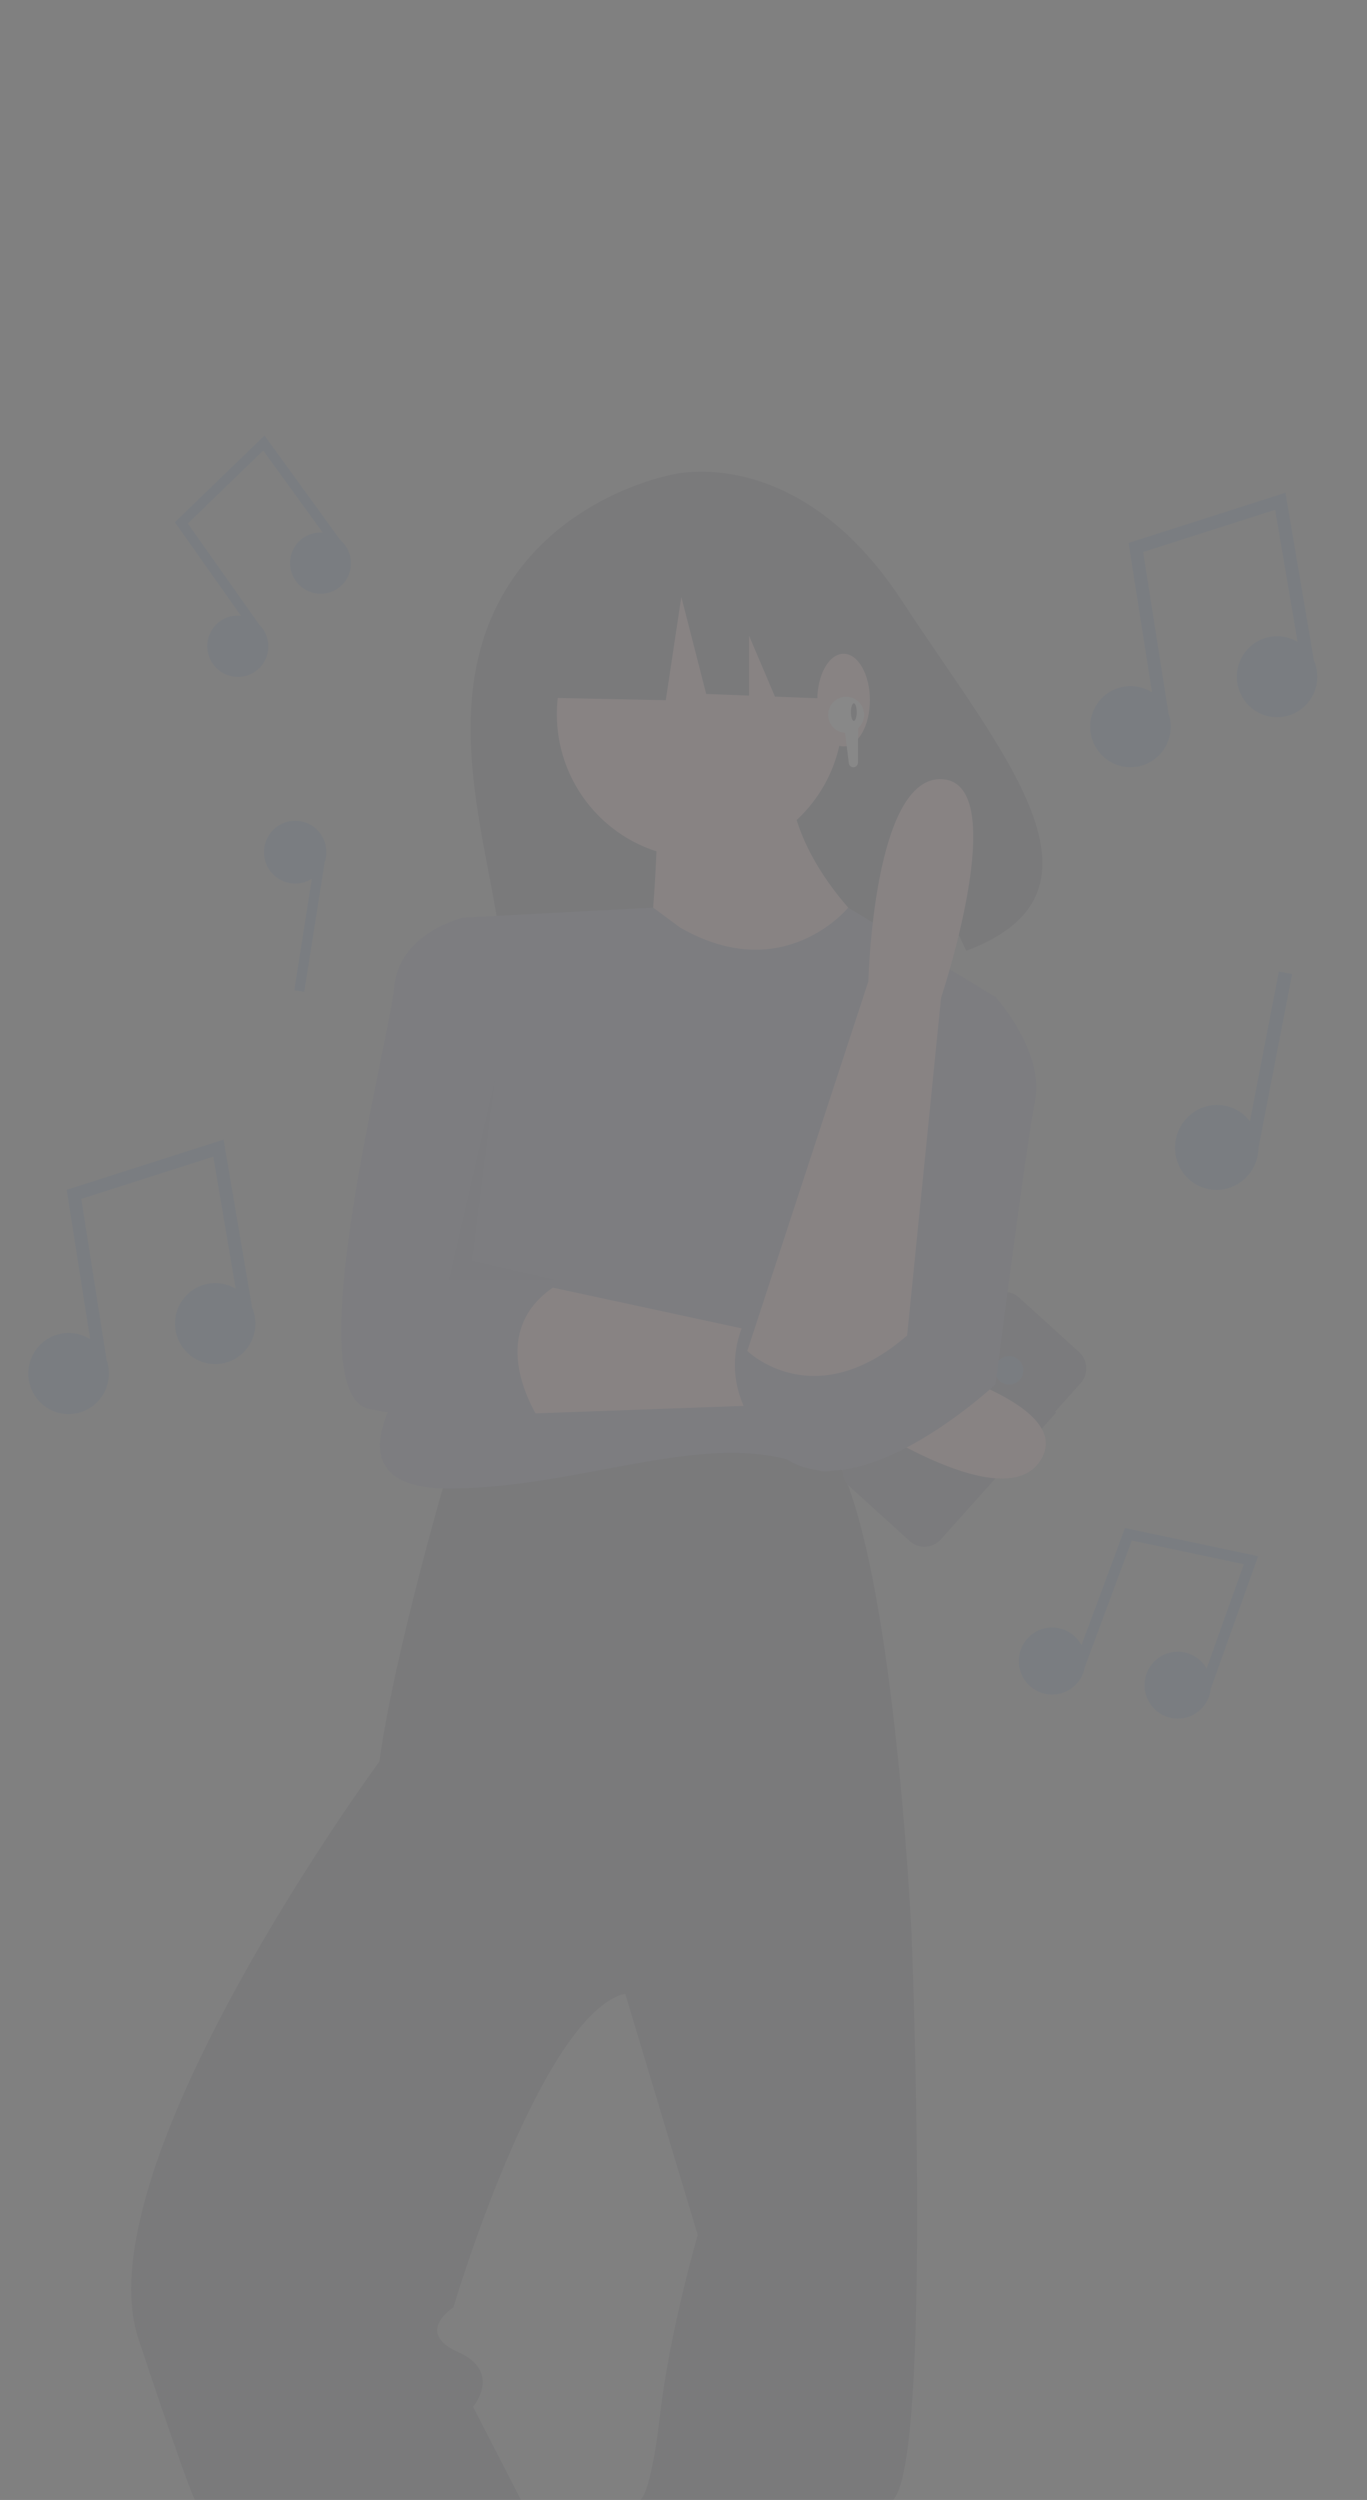 <svg width="290" height="530" viewBox="0 0 290 530" fill="none" xmlns="http://www.w3.org/2000/svg">
<rect x="0" y="0" width="290" height="530" fill="#808080" stroke="none"/>
<g opacity="0.07">
<path d="M278.678 139.882L278.719 139.875L272.699 104.46L239.411 115.102L244.392 146.778C242.677 145.686 240.632 145.244 238.622 145.53C236.613 145.816 234.77 146.812 233.423 148.34C232.076 149.867 231.313 151.827 231.269 153.869C231.226 155.91 231.905 157.901 233.186 159.485C234.467 161.069 236.266 162.143 238.261 162.516C240.256 162.888 242.318 162.535 244.078 161.518C245.839 160.501 247.182 158.888 247.869 156.967C248.556 155.045 248.542 152.94 247.829 151.028L247.859 151.024L242.514 117.029L270.509 108.08L275.268 136.076C273.511 135.03 271.441 134.653 269.432 135.011C267.422 135.37 265.607 136.441 264.315 138.03C263.023 139.62 262.34 141.623 262.389 143.675C262.438 145.728 263.216 147.695 264.583 149.221C265.949 150.746 267.814 151.728 269.838 151.989C271.862 152.249 273.912 151.772 275.616 150.643C277.32 149.514 278.566 147.807 279.128 145.833C279.69 143.859 279.53 141.748 278.678 139.882Z" fill="#336198"/>
<path d="M53.411 277.019L53.452 277.012L47.432 241.597L14.144 252.239L19.125 283.915C17.409 282.824 15.364 282.382 13.355 282.668C11.346 282.954 9.503 283.95 8.156 285.477C6.809 287.005 6.045 288.964 6.002 291.006C5.959 293.048 6.638 295.038 7.919 296.622C9.2 298.207 10.998 299.281 12.994 299.653C14.989 300.026 17.051 299.672 18.811 298.655C20.571 297.639 21.915 296.026 22.602 294.104C23.289 292.183 23.275 290.078 22.562 288.166L22.592 288.161L17.247 254.167L45.242 245.217L50 273.213C48.244 272.168 46.174 271.79 44.164 272.149C42.155 272.507 40.34 273.578 39.048 275.168C37.756 276.757 37.073 278.76 37.122 280.813C37.171 282.866 37.949 284.833 39.316 286.358C40.682 287.883 42.546 288.865 44.571 289.126C46.594 289.387 48.644 288.909 50.349 287.78C52.053 286.651 53.299 284.945 53.861 282.971C54.423 280.996 54.263 278.885 53.411 277.019Z" fill="#336198"/>
<path d="M72.054 114.355L72.08 114.336L56.11 92.328L37.097 110.72L51.106 130.539C49.577 130.375 48.041 130.761 46.773 131.629C45.506 132.498 44.59 133.792 44.189 135.28C43.787 136.769 43.927 138.355 44.583 139.754C45.239 141.154 46.368 142.277 47.768 142.922C49.169 143.567 50.75 143.692 52.228 143.275C53.707 142.858 54.988 141.926 55.841 140.646C56.694 139.365 57.064 137.82 56.885 136.286C56.706 134.751 55.99 133.328 54.865 132.27L54.884 132.256L39.849 110.986L55.839 95.519L68.463 112.917C66.921 112.797 65.389 113.235 64.146 114.153C62.903 115.071 62.031 116.407 61.688 117.919C61.345 119.431 61.554 121.019 62.276 122.395C62.998 123.771 64.186 124.845 65.625 125.421C67.064 125.997 68.659 126.038 70.119 125.535C71.58 125.033 72.811 124.021 73.588 122.683C74.366 121.345 74.638 119.769 74.357 118.241C74.076 116.713 73.259 115.335 72.054 114.355Z" fill="#336198"/>
<path d="M266.996 243.121L267.028 243.127L274.118 206.506L271.306 205.964L265.159 237.712C263.877 236.027 262.044 234.864 259.988 234.432C257.931 234 255.785 234.326 253.933 235.352C252.081 236.378 250.644 238.037 249.878 240.033C249.112 242.029 249.067 244.232 249.751 246.248C250.436 248.263 251.805 249.961 253.615 251.037C255.424 252.113 257.556 252.498 259.629 252.122C261.701 251.746 263.581 250.635 264.93 248.986C266.28 247.337 267.012 245.258 266.996 243.121Z" fill="#336198"/>
<path d="M69.24 180.677C69.243 179.199 68.758 177.762 67.861 176.591C66.963 175.421 65.704 174.584 64.282 174.213C62.86 173.842 61.356 173.958 60.006 174.541C58.656 175.125 57.538 176.144 56.827 177.438C56.116 178.731 55.853 180.226 56.079 181.687C56.305 183.148 57.008 184.491 58.076 185.506C59.144 186.521 60.517 187.149 61.98 187.292C63.442 187.435 64.91 187.085 66.152 186.296L62.434 209.942L64.552 210.279L68.841 183.004L68.817 183C69.095 182.257 69.239 181.471 69.24 180.677Z" fill="#336198"/>
<path d="M95.13 311.35C95.13 311.35 83.627 350.287 80.49 373.438C80.49 373.438 17.745 458.676 29.249 495.508C41.441 532.116 41.441 529.977 41.441 529.977C41.441 529.977 92.978 529.977 110.51 529.977L100.359 510.24C100.359 510.24 106.634 502.874 97.222 498.665C87.81 494.455 96.176 489.194 96.176 489.194C96.176 489.194 113.954 429.211 131.731 422.897L193.393 410.182C193.393 410.182 189.247 320.821 174.607 305.036C174.607 305.036 101.405 306.089 95.13 311.35Z" fill="#2F2E41"/>
<path d="M129.951 413.738L148.015 473.823C148.015 473.823 142.137 493.95 140.046 511.793C137.955 529.637 135.795 529.977 135.795 529.977C135.795 529.977 177.768 529.977 189.457 529.977C197.82 521.741 193.393 410.182 193.393 410.182L168.633 395.208L129.951 413.738Z" fill="#2F2E41"/>
<path d="M104.111 131.27C114.967 105.493 142.602 100.625 142.602 100.625C142.602 100.625 169.211 93.481 191.433 127.501C212.146 159.211 238.856 188.919 204.982 201.576L196.034 182.666L194.961 204.428C190.035 205.461 185.057 206.221 180.049 206.706C142.476 210.547 107.058 216.933 106.402 203.269C105.53 185.105 93.665 156.072 104.111 131.27Z" fill="#2F2E41"/>
<path d="M148.463 181.914C165.212 181.914 178.79 168.251 178.79 151.397C178.79 134.542 165.212 120.879 148.463 120.879C131.714 120.879 118.137 134.542 118.137 151.397C118.137 168.251 131.714 181.914 148.463 181.914Z" fill="#FFB8B8"/>
<path d="M139.574 170.865C139.574 170.865 139.051 201.908 135.914 209.275C132.777 216.641 191.861 203.487 191.861 203.487C191.861 203.487 170.947 188.754 167.809 168.76L139.574 170.865Z" fill="#FFB8B8"/>
<path d="M144.28 196.647L138.569 192.42L98.268 194.542L89.902 287.147C89.902 287.147 65.85 315.56 95.13 315.56C124.411 315.56 151.6 301.879 172.515 311.35C193.43 320.821 211.208 211.379 211.208 211.379L179.943 192.42C179.943 192.42 166.241 209.275 144.28 196.647Z" fill="#575A89"/>
<path d="M109.771 271.362L168.332 283.99V297.67L109.771 299.775C109.771 299.775 103.496 275.571 109.771 271.362Z" fill="#FFB8B8"/>
<path d="M109.771 199.804L98.268 194.542C98.268 194.542 84.673 197.699 83.627 209.275C82.582 220.85 62.712 295.565 78.398 298.722C94.085 301.879 114.999 301.879 114.999 301.879C114.999 301.879 101.405 282.938 118.137 272.414L105.588 266.1C105.588 266.1 93.039 237.688 101.405 222.955C109.771 208.222 109.771 199.804 109.771 199.804Z" fill="#575A89"/>
<path d="M110.249 121.905L137.944 107.306L176.191 113.278L184.104 148.448L164.406 147.686L158.903 134.765V147.472L149.815 147.121L144.539 126.55L141.242 148.448L108.93 147.784L110.249 121.905Z" fill="#2F2E41"/>
<path d="M178.964 158.243C182.044 158.243 184.541 153.845 184.541 148.421C184.541 142.997 182.044 138.599 178.964 138.599C175.884 138.599 173.387 142.997 173.387 148.421C173.387 153.845 175.884 158.243 178.964 158.243Z" fill="#FFB8B8"/>
<path d="M179.5 155.374C181.602 155.374 183.306 153.659 183.306 151.544C183.306 149.428 181.602 147.714 179.5 147.714C177.398 147.714 175.694 149.428 175.694 151.544C175.694 153.659 177.398 155.374 179.5 155.374Z" fill="white"/>
<path d="M181.134 152.835C181.476 152.835 181.753 151.999 181.753 150.967C181.753 149.935 181.476 149.099 181.134 149.099C180.793 149.099 180.516 149.935 180.516 150.967C180.516 151.999 180.793 152.835 181.134 152.835Z" fill="#2F2E41"/>
<path d="M181.036 162.661C180.778 162.661 180.53 162.558 180.347 162.374C180.165 162.191 180.062 161.941 180.062 161.682L179.088 153.842H182.01V161.682C182.01 161.81 181.985 161.938 181.936 162.057C181.887 162.175 181.815 162.283 181.725 162.374C181.634 162.465 181.527 162.538 181.409 162.587C181.29 162.636 181.164 162.661 181.036 162.661Z" fill="white"/>
<path opacity="0.1" d="M105.089 228.356L95.215 271.416H118.256L100.153 267.276L105.089 228.356Z" fill="black"/>
<path d="M224.051 299.489L223.832 299.29L229.238 293.255C229.648 292.796 229.965 292.261 230.171 291.679C230.376 291.097 230.465 290.48 230.433 289.863C230.401 289.246 230.249 288.642 229.985 288.085C229.721 287.527 229.351 287.027 228.895 286.614L216.188 275.09C215.732 274.677 215.2 274.358 214.622 274.151C214.043 273.945 213.43 273.855 212.817 273.887C212.205 273.919 211.604 274.072 211.05 274.338C210.496 274.604 210 274.976 209.589 275.435L179.935 308.545C179.524 309.004 179.207 309.539 179.002 310.121C178.797 310.703 178.708 311.32 178.74 311.937C178.772 312.554 178.924 313.158 179.188 313.716C179.452 314.273 179.822 314.773 180.278 315.186L192.984 326.71C193.44 327.124 193.973 327.443 194.551 327.649C195.129 327.855 195.742 327.945 196.355 327.913C196.968 327.881 197.569 327.728 198.123 327.462C198.677 327.197 199.173 326.824 199.584 326.365L219.985 303.586L220.204 303.785L224.051 299.489Z" fill="#3F3D56"/>
<path d="M214.083 293.548C215.746 293.548 217.094 292.192 217.094 290.518C217.094 288.845 215.746 287.488 214.083 287.488C212.42 287.488 211.072 288.845 211.072 290.518C211.072 292.192 212.42 293.548 214.083 293.548Z" fill="#336198"/>
<path d="M193.201 288.692C193.201 288.692 228.849 297.374 220.636 309.753C212.422 322.132 179.996 299.506 179.996 299.506L193.201 288.692Z" fill="#FFB8B8"/>
<path d="M201.796 211.379H211.208C211.208 211.379 221.665 222.955 219.574 233.478C217.482 244.002 211.208 293.461 211.208 293.461C211.208 293.461 179.835 322.926 164.149 307.141C148.463 291.356 159.966 276.624 159.966 276.624C159.966 276.624 180.881 293.461 192.384 271.362L201.796 211.379Z" fill="#575A89"/>
<path d="M192.443 283.126L199.646 211.516C199.646 211.516 214.754 166.309 200.006 165.201C185.258 164.093 184.222 208.039 184.222 208.039L158.536 286.398C158.536 286.398 172.632 300.292 192.443 283.126Z" fill="#FFB8B8"/>
<path d="M256.889 357.851L256.922 357.863L266.909 329.914L238.653 323.945L229.429 348.778C228.636 347.29 227.343 346.135 225.782 345.518C224.22 344.901 222.491 344.863 220.904 345.411C219.317 345.959 217.976 347.057 217.119 348.508C216.262 349.959 215.946 351.67 216.227 353.334C216.508 354.998 217.368 356.508 218.654 357.593C219.939 358.678 221.566 359.267 223.243 359.256C224.921 359.245 226.54 358.634 227.811 357.533C229.083 356.431 229.924 354.911 230.183 353.243L230.207 353.252L240.106 326.602L263.869 331.622L255.974 353.716C255.133 352.245 253.796 351.125 252.205 350.561C250.614 349.997 248.875 350.024 247.302 350.639C245.73 351.254 244.429 352.415 243.634 353.913C242.839 355.41 242.604 357.144 242.971 358.801C243.337 360.458 244.282 361.928 245.633 362.944C246.984 363.96 248.652 364.456 250.335 364.341C252.018 364.226 253.604 363.508 254.807 362.318C256.009 361.127 256.748 359.543 256.889 357.851Z" fill="#336198"/>
</g>
</svg>
